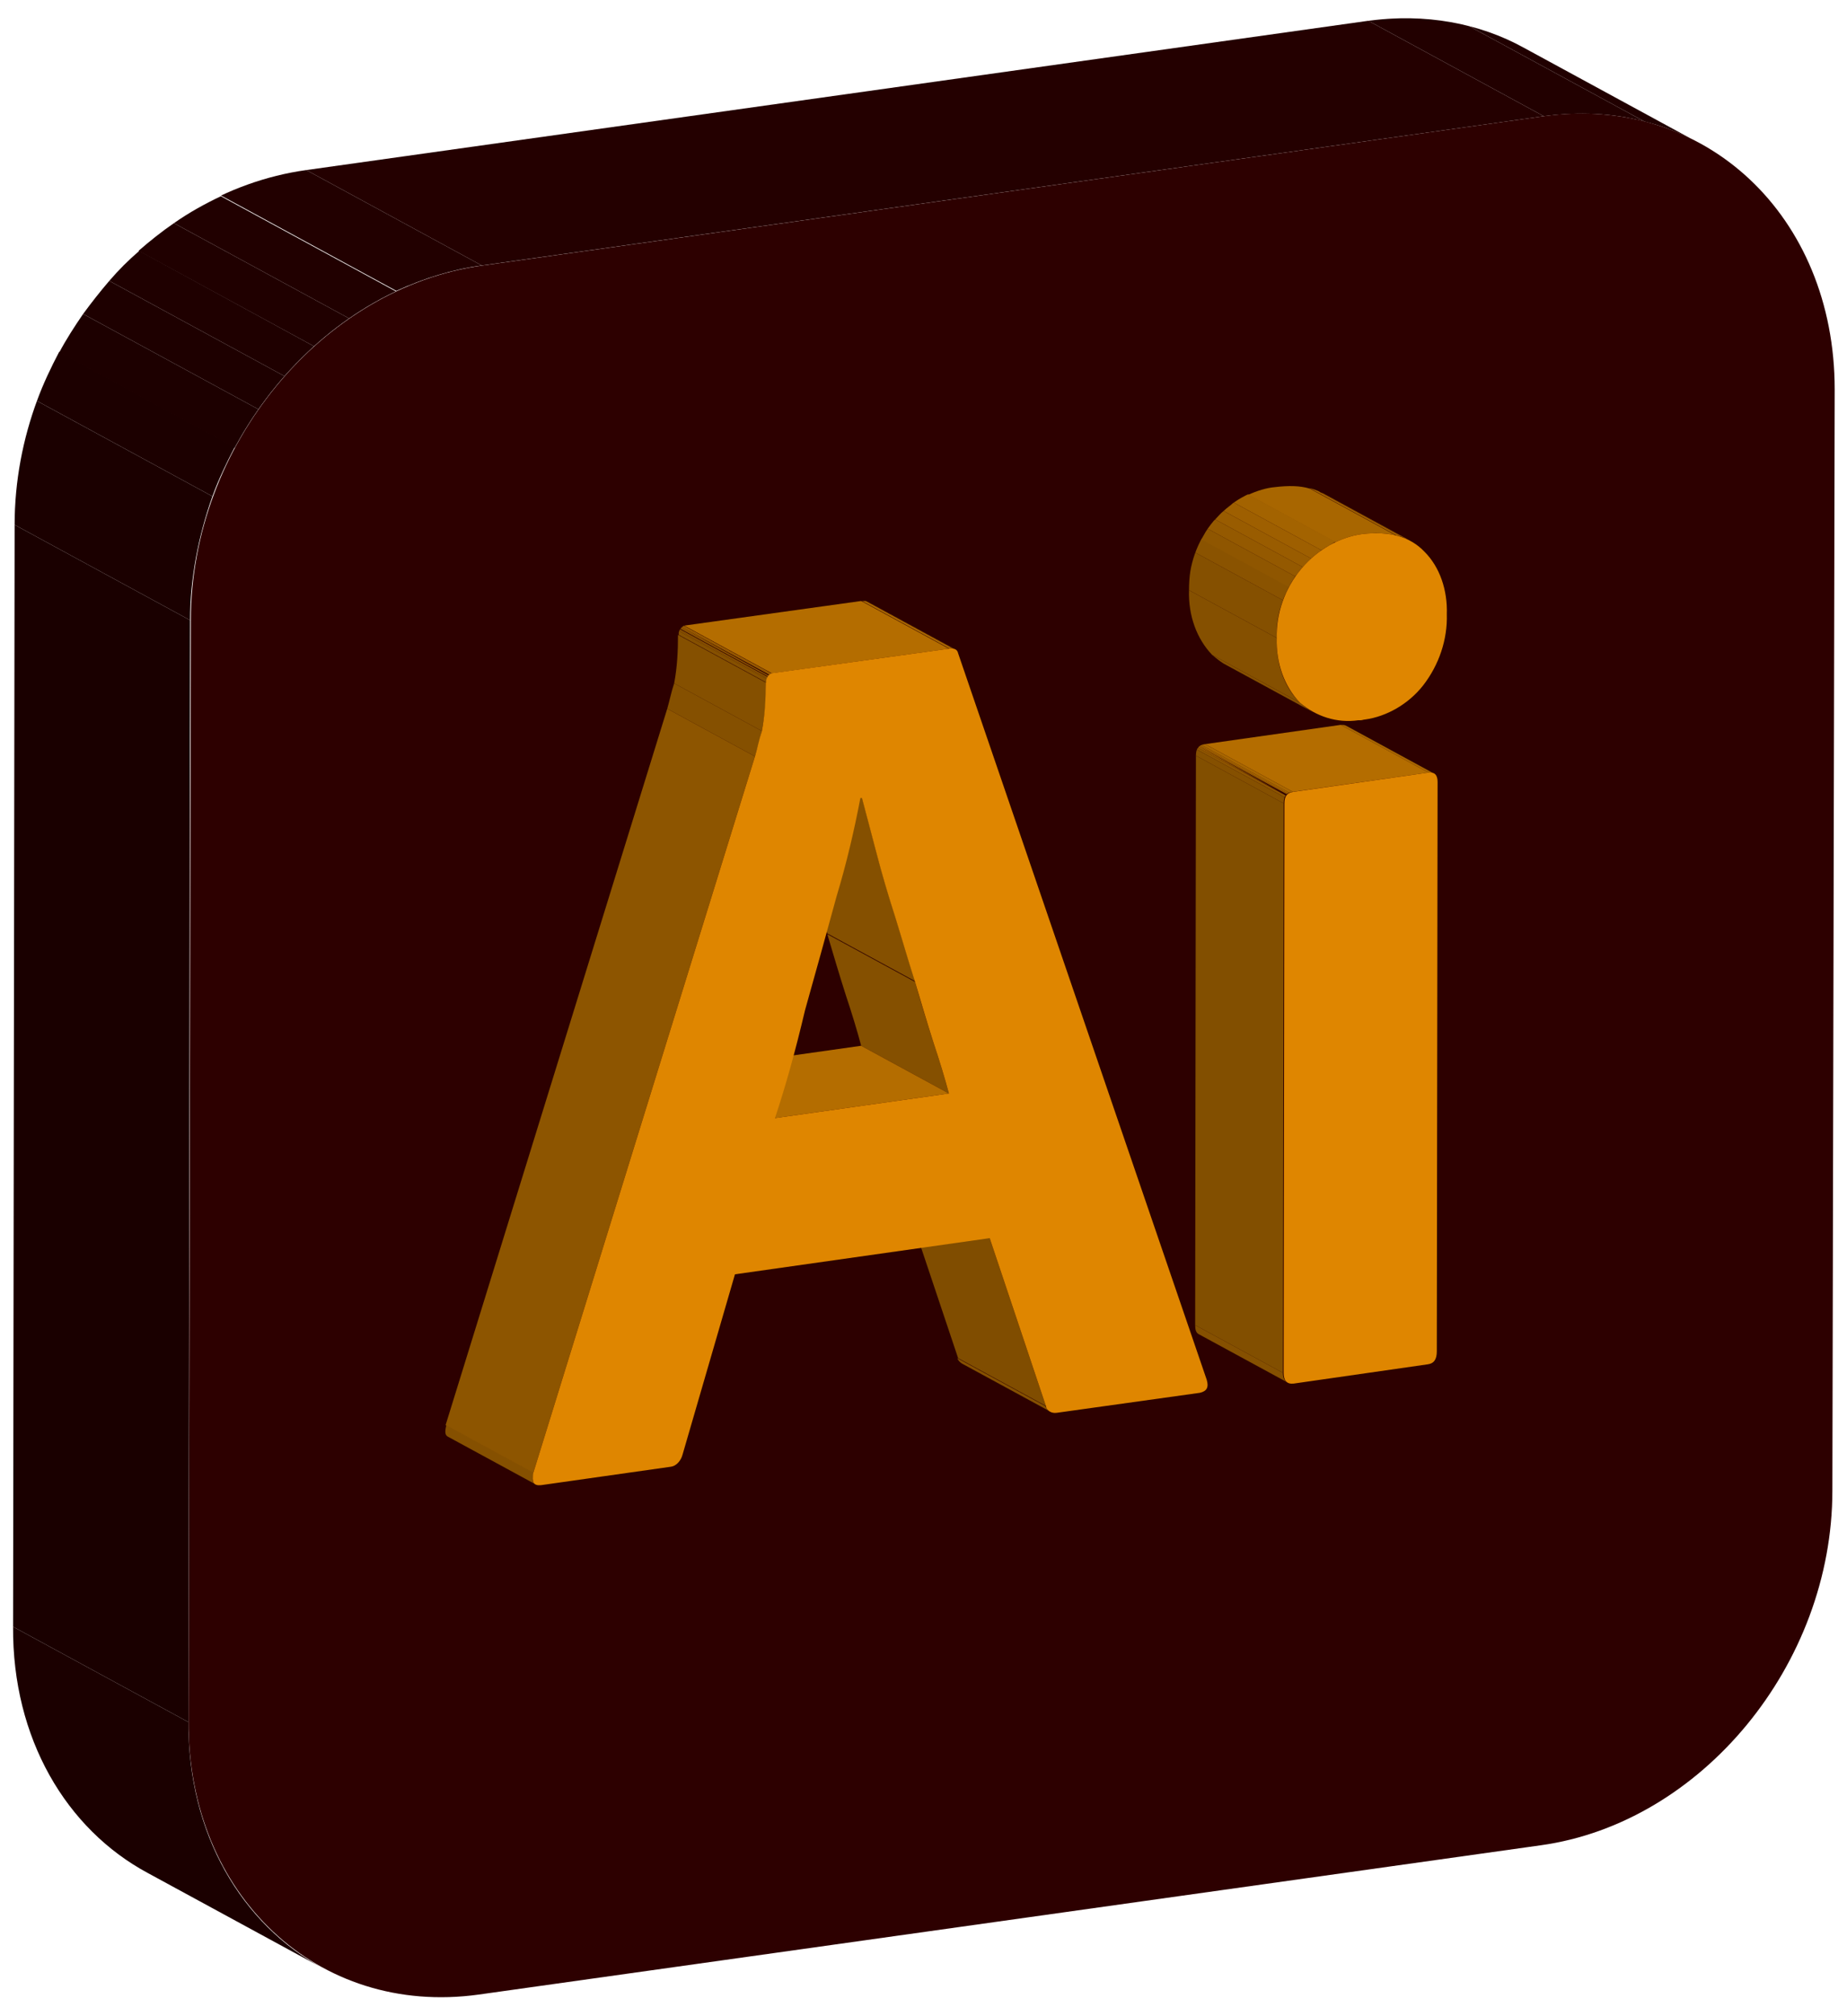 <?xml version="1.0" encoding="utf-8"?>
<!-- Generator: Adobe Illustrator 22.0.0, SVG Export Plug-In . SVG Version: 6.00 Build 0)  -->
<svg version="1.1" id="Calque_1" xmlns="http://www.w3.org/2000/svg" xmlns:xlink="http://www.w3.org/1999/xlink" x="0px" y="0px"
	 viewBox="0 0 240 262" style="enable-background:new 0 0 240 262;" xml:space="preserve">
<style type="text/css">
	.st0{enable-background:new    ;}
	.st1{clip-path:url(#SVGID_2_);enable-background:new    ;}
	.st2{fill:#220000;}
	.st3{fill:#210000;}
	.st4{fill:#200000;}
	.st5{clip-path:url(#SVGID_4_);enable-background:new    ;}
	.st6{fill:#1B0000;}
	.st7{fill:#240000;}
	.st8{fill:#1A0000;}
	.st9{clip-path:url(#SVGID_6_);enable-background:new    ;}
	.st10{fill:#1C0000;}
	.st11{fill:#1D0000;}
	.st12{fill:#1E0000;}
	.st13{fill:#1F0000;}
	.st14{fill:#2D0000;}
	.st15{clip-path:url(#SVGID_8_);enable-background:new    ;}
	.st16{fill:#855000;}
	.st17{clip-path:url(#SVGID_10_);enable-background:new    ;}
	.st18{fill:#A86600;}
	.st19{fill:#A36300;}
	.st20{fill:#9E5F00;}
	.st21{fill:#B46D00;}
	.st22{fill:#824F00;}
	.st23{clip-path:url(#SVGID_12_);enable-background:new    ;}
	.st24{fill:#8A5300;}
	.st25{fill:#8F5600;}
	.st26{fill:#945900;}
	.st27{fill:#995C00;}
	.st28{fill:#DF8600;}
	.st29{clip-path:url(#SVGID_14_);enable-background:new    ;}
	.st30{clip-path:url(#SVGID_16_);enable-background:new    ;}
	.st31{clip-path:url(#SVGID_18_);enable-background:new    ;}
	.st32{clip-path:url(#SVGID_20_);enable-background:new    ;}
	.st33{fill:#804D00;}
	.st34{clip-path:url(#SVGID_22_);enable-background:new    ;}
	.st35{clip-path:url(#SVGID_24_);enable-background:new    ;}
	.st36{clip-path:url(#SVGID_26_);enable-background:new    ;}
	.st37{clip-path:url(#SVGID_28_);enable-background:new    ;}
	.st38{fill:#8D5500;}
	.st39{clip-path:url(#SVGID_30_);enable-background:new    ;}
	.st40{clip-path:url(#SVGID_32_);enable-background:new    ;}
	.st41{clip-path:url(#SVGID_34_);enable-background:new    ;}
</style>
<title>Adobe Illustrator CC logo</title>
<g id="vlpb">
	<g>
		<g class="st0">
			<g class="st0">
				<defs>
					<path id="SVGID_1_" class="st0" d="M198,6.2l22.8,12.4c-5.8-3.2-12.8-4.5-20.2-3.5L177.8,2.7C185.2,1.7,192.2,3,198,6.2z"/>
				</defs>
				<clipPath id="SVGID_2_">
					<use xlink:href="#SVGID_1_"  style="overflow:visible;"/>
				</clipPath>
				<g class="st1">
					<path class="st2" d="M200.6,15.1L177.8,2.7c4.6-0.6,9-0.4,13.1,0.7l22.8,12.4C209.6,14.7,205.2,14.5,200.6,15.1"/>
					<path class="st3" d="M213.7,15.8L190.9,3.4c2.1,0.5,4.1,1.3,6,2.2L219.7,18C217.8,17.1,215.8,16.3,213.7,15.8"/>
					<path class="st4" d="M219.7,18L196.9,5.6c0.4,0.2,0.8,0.4,1.2,0.6l22.8,12.4C220.4,18.4,220.1,18.2,219.7,18"/>
				</g>
			</g>
			<g class="st0">
				<defs>
					<path id="SVGID_3_" class="st0" d="M42,255.8l-22.8-12.4c-10.6-5.7-17.6-17.5-17.5-32l22.8,12.4
						C24.4,238.3,31.4,250.1,42,255.8z"/>
				</defs>
				<clipPath id="SVGID_4_">
					<use xlink:href="#SVGID_3_"  style="overflow:visible;"/>
				</clipPath>
				<g class="st5">
					<path class="st6" d="M42,255.8l-22.8-12.4c-10.6-5.7-17.6-17.5-17.5-32l22.8,12.4C24.4,238.3,31.4,250.1,42,255.8"/>
				</g>
			</g>
			<g>
				<polygon class="st7" points="62.6,34.5 39.8,22.1 177.8,2.7 200.6,15.1 				"/>
			</g>
			<g>
				<polygon class="st8" points="24.5,223.8 1.7,211.4 1.9,68.2 24.7,80.6 				"/>
			</g>
			<g class="st0">
				<defs>
					<path id="SVGID_5_" class="st0" d="M24.7,80.6L1.9,68.2c0-22.6,17-43.2,37.9-46.1l22.8,12.4C41.7,37.4,24.8,58.1,24.7,80.6z"/>
				</defs>
				<clipPath id="SVGID_6_">
					<use xlink:href="#SVGID_5_"  style="overflow:visible;"/>
				</clipPath>
				<g class="st9">
					<path class="st6" d="M24.7,80.6L1.9,68.2c0-5.6,1-11,2.9-16.1l22.8,12.4C25.8,69.6,24.7,75.1,24.7,80.6"/>
					<path class="st10" d="M27.6,64.5L4.8,52.1c0.8-2.2,1.8-4.3,2.9-6.4l22.8,12.4C29.4,60.2,28.4,62.3,27.6,64.5"/>
					<path class="st11" d="M30.5,58.2L7.7,45.8c0.9-1.7,2-3.4,3.1-5l22.8,12.4C32.5,54.8,31.4,56.5,30.5,58.2"/>
					<path class="st12" d="M33.6,53.2L10.8,40.8c1.1-1.5,2.2-2.9,3.4-4.3L37,48.9C35.8,50.2,34.6,51.7,33.6,53.2"/>
					<path class="st13" d="M37,48.9L14.2,36.5c1.2-1.4,2.5-2.7,3.9-3.9L40.8,45C39.5,46.2,38.2,47.5,37,48.9"/>
					<path class="st4" d="M40.8,45L18,32.6c1.5-1.3,3-2.5,4.6-3.6l22.8,12.4C43.8,42.5,42.3,43.7,40.8,45"/>
					<path class="st3" d="M45.4,41.4L22.6,29c2-1.4,4-2.5,6.1-3.5l22.8,12.4C49.4,38.8,47.4,40,45.4,41.4"/>
					<path class="st2" d="M51.5,37.8L28.7,25.4c3.5-1.6,7.2-2.8,11.1-3.3l22.8,12.4C58.8,35,55,36.2,51.5,37.8"/>
				</g>
			</g>
			<g>
				<path class="st14" d="M200.6,15.1c20.9-2.9,37.8,12.9,37.8,35.5l-0.3,143.1c0,22.6-17,43.2-37.9,46.1l-138,19.4
					c-20.9,2.9-37.8-12.9-37.7-35.5l0.3-143.1c0-22.6,17-43.2,37.9-46.1L200.6,15.1z"/>
			</g>
		</g>
	</g>
</g>
<g id="vlpe">
	<g>
		<g class="st0">
			<g class="st0">
				<defs>
					<path id="SVGID_7_" class="st0" d="M167.2,179.6l-11.4-6.2c-0.4-0.2-0.5-0.6-0.5-1.2l11.4,6.2
						C166.7,179,166.9,179.4,167.2,179.6z"/>
				</defs>
				<clipPath id="SVGID_8_">
					<use xlink:href="#SVGID_7_"  style="overflow:visible;"/>
				</clipPath>
				<g class="st15">
					<path class="st16" d="M167.2,179.6l-11.4-6.2c-0.4-0.2-0.5-0.6-0.5-1.2l11.4,6.2C166.7,179,166.9,179.4,167.2,179.6"/>
				</g>
			</g>
			<g class="st0">
				<defs>
					<path id="SVGID_9_" class="st0" d="M174.9,94.3l11.4,6.2c-0.2-0.1-0.4-0.1-0.7-0.1l-11.4-6.2C174.5,94.2,174.7,94.2,174.9,94.3
						z"/>
				</defs>
				<clipPath id="SVGID_10_">
					<use xlink:href="#SVGID_9_"  style="overflow:visible;"/>
				</clipPath>
				<g class="st17">
					<path class="st18" d="M185.6,100.4l-11.4-6.2c0.2,0,0.4,0,0.5,0l11.4,6.2C186,100.4,185.8,100.4,185.6,100.4"/>
					<path class="st19" d="M186.1,100.4l-11.4-6.2c0.1,0,0.1,0,0.2,0.1l11.4,6.2C186.2,100.5,186.2,100.4,186.1,100.4"/>
					<path class="st20" d="M186.3,100.5l-11.4-6.2c0,0,0,0,0,0L186.3,100.5C186.3,100.5,186.3,100.5,186.3,100.5"/>
				</g>
			</g>
			<g>
				<polygon class="st21" points="168,102.9 156.6,96.7 174.2,94.2 185.6,100.4 				"/>
			</g>
			<g>
				<polygon class="st22" points="166.7,178.4 155.3,172.2 155.4,98.2 166.8,104.4 				"/>
			</g>
			<g class="st0">
				<defs>
					<path id="SVGID_11_" class="st0" d="M166.8,104.4l-11.4-6.2c0-1,0.4-1.4,1.2-1.5l11.4,6.2C167.2,103,166.8,103.4,166.8,104.4z"
						/>
				</defs>
				<clipPath id="SVGID_12_">
					<use xlink:href="#SVGID_11_"  style="overflow:visible;"/>
				</clipPath>
				<g class="st23">
					<path class="st16" d="M166.8,104.4l-11.4-6.2c0-0.3,0-0.6,0.1-0.8l11.4,6.2C166.9,103.8,166.8,104.1,166.8,104.4"/>
					<path class="st24" d="M166.9,103.6l-11.4-6.2c0-0.1,0-0.1,0.1-0.2l11.4,6.2C167,103.5,166.9,103.6,166.9,103.6"/>
					<path class="st25" d="M167,103.5l-11.4-6.2c0,0,0-0.1,0.1-0.1l11.4,6.2C167,103.4,167,103.4,167,103.5"/>
					<path class="st26" d="M167.1,103.4l-11.4-6.2c0,0,0-0.1,0.1-0.1L167.1,103.4C167.1,103.3,167.1,103.3,167.1,103.4"/>
					<path class="st27" d="M167.1,103.3l-11.4-6.2c0,0,0.1-0.1,0.1-0.1L167.1,103.3C167.2,103.2,167.2,103.3,167.1,103.3"/>
					<path class="st20" d="M167.2,103.2L155.8,97c0,0,0.1-0.1,0.1-0.1l11.4,6.2C167.3,103.1,167.2,103.2,167.2,103.2"/>
					<path class="st19" d="M167.3,103.1l-11.4-6.2c0.1,0,0.1-0.1,0.2-0.1l11.4,6.2C167.4,103.1,167.4,103.1,167.3,103.1"/>
					<path class="st18" d="M167.5,103l-11.4-6.2c0.1-0.1,0.3-0.1,0.5-0.1l11.4,6.2C167.8,102.9,167.6,103,167.5,103"/>
				</g>
			</g>
			<g>
				<path class="st28" d="M185.6,100.4c0.8-0.1,1.2,0.3,1.2,1.2l-0.1,74c0,1.1-0.4,1.6-1.2,1.7l-17.4,2.5c-0.9,0.1-1.3-0.4-1.3-1.4
					l0.1-74c0-1,0.4-1.4,1.2-1.5L185.6,100.4z"/>
			</g>
		</g>
		<g class="st0">
			<g class="st0">
				<defs>
					<path id="SVGID_13_" class="st0" d="M170.7,92.6l-11.4-6.2c-0.6-0.3-1.2-0.8-1.8-1.3l11.4,6.2C169.4,91.8,170,92.2,170.7,92.6z
						"/>
				</defs>
				<clipPath id="SVGID_14_">
					<use xlink:href="#SVGID_13_"  style="overflow:visible;"/>
				</clipPath>
				<g class="st29">
					<path class="st16" d="M170.7,92.6l-11.4-6.2c-0.6-0.3-1.2-0.8-1.8-1.3l11.4,6.2C169.4,91.8,170,92.2,170.7,92.6"/>
				</g>
			</g>
			<g class="st0">
				<defs>
					<path id="SVGID_15_" class="st0" d="M168.9,91.3l-11.4-6.2c-2-2.1-3.1-5.1-3-8.4l11.4,6.2C165.8,86.2,166.8,89.2,168.9,91.3z"
						/>
				</defs>
				<clipPath id="SVGID_16_">
					<use xlink:href="#SVGID_15_"  style="overflow:visible;"/>
				</clipPath>
				<g class="st30">
					<path class="st16" d="M168.9,91.3l-11.4-6.2c-2-2.1-3.1-5.1-3-8.4l11.4,6.2C165.8,86.2,166.8,89.2,168.9,91.3"/>
				</g>
			</g>
			<g class="st0">
				<defs>
					<path id="SVGID_17_" class="st0" d="M171.9,64.1l11.4,6.2c-1.7-0.9-3.8-1.2-6.3-0.9c-2.9,0.4-5.8,2-7.9,4.5
						c-2.1,2.5-3.3,5.7-3.2,9l-11.4-6.2c-0.1-3.2,1.1-6.5,3.2-9c2.1-2.5,5-4.1,7.9-4.5C168.1,62.9,170.2,63.2,171.9,64.1z"/>
				</defs>
				<clipPath id="SVGID_18_">
					<use xlink:href="#SVGID_17_"  style="overflow:visible;"/>
				</clipPath>
				<g class="st31">
					<path class="st16" d="M165.9,82.9l-11.4-6.2c0-1.7,0.2-3.3,0.8-4.9l11.4,6.2C166.1,79.6,165.8,81.3,165.9,82.9"/>
					<path class="st24" d="M166.7,78l-11.4-6.2c0.2-0.6,0.5-1.2,0.8-1.8l11.4,6.2C167.2,76.9,166.9,77.4,166.7,78"/>
					<path class="st25" d="M167.5,76.3l-11.4-6.2c0.3-0.5,0.5-0.9,0.8-1.4l11.4,6.2C168,75.4,167.7,75.8,167.5,76.3"/>
					<path class="st26" d="M168.3,74.9l-11.4-6.2c0.2-0.3,0.5-0.7,0.8-1c0.1-0.1,0.1-0.1,0.2-0.2l11.4,6.2c-0.1,0.1-0.1,0.1-0.2,0.2
						C168.8,74.2,168.6,74.6,168.3,74.9"/>
					<path class="st27" d="M169.3,73.7l-11.4-6.2c0.4-0.4,0.7-0.8,1.1-1.1l11.4,6.2C170,73,169.6,73.3,169.3,73.7"/>
					<path class="st20" d="M170.4,72.6L159,66.4c0.4-0.4,0.9-0.7,1.3-1.1l11.4,6.2C171.3,71.9,170.8,72.2,170.4,72.6"/>
					<path class="st19" d="M171.7,71.5l-11.4-6.2c0.6-0.4,1.2-0.8,1.8-1.1l11.4,6.2C172.9,70.8,172.3,71.1,171.7,71.5"/>
					<path class="st18" d="M173.6,70.5l-11.4-6.2c1.1-0.5,2.3-0.9,3.5-1c1.7-0.2,3.2-0.2,4.5,0.2l11.4,6.2c-1.3-0.3-2.8-0.4-4.5-0.2
						C175.8,69.6,174.7,70,173.6,70.5"/>
					<path class="st19" d="M181.5,69.6l-11.4-6.2c0.5,0.1,1.1,0.3,1.5,0.6l11.4,6.2C182.6,69.9,182,69.7,181.5,69.6"/>
					<path class="st20" d="M183,70.2L171.6,64c0.1,0,0.2,0.1,0.3,0.1l11.4,6.2C183.2,70.3,183.1,70.2,183,70.2"/>
				</g>
			</g>
			<g>
				<path class="st28" d="M185.1,71.7c2,2,3,5,2.9,8.1c0.1,3.3-1,6.6-3.1,9.3c-1.9,2.4-4.7,4-7.5,4.4c-0.2,0-0.4,0.1-0.6,0.1
					c-0.1,0-0.2,0-0.3,0c-2.8,0.4-5.5-0.5-7.6-2.3c-2-2.1-3.1-5.1-3-8.4c-0.1-3.2,1.1-6.5,3.2-9c2.1-2.5,5-4.1,7.9-4.5
					C180.5,69,183.2,69.7,185.1,71.7z"/>
			</g>
		</g>
		<g class="st0">
			<g class="st0">
				<defs>
					<path id="SVGID_19_" class="st0" d="M136.4,183.4l-11.4-6.2c-0.3-0.2-0.5-0.4-0.6-0.7l11.4,6.2
						C136,183,136.2,183.3,136.4,183.4z"/>
				</defs>
				<clipPath id="SVGID_20_">
					<use xlink:href="#SVGID_19_"  style="overflow:visible;"/>
				</clipPath>
				<g class="st32">
					<path class="st16" d="M136.4,183.4l-11.4-6.2c-0.3-0.2-0.5-0.4-0.6-0.7l11.4,6.2C136,183,136.2,183.3,136.4,183.4"/>
				</g>
			</g>
			<g>
				<polygon class="st33" points="135.9,182.7 124.5,176.5 117.2,154.7 128.6,160.9 				"/>
			</g>
			<g class="st0">
				<defs>
					<path id="SVGID_21_" class="st0" d="M123.3,142.1l-11.4-6.2c-0.5-1.9-1.2-4.2-2-6.6c-0.8-2.5-1.6-5.2-2.4-7.9l11.4,6.2
						c0.8,2.8,1.6,5.4,2.4,7.9C122.1,137.9,122.8,140.2,123.3,142.1z"/>
				</defs>
				<clipPath id="SVGID_22_">
					<use xlink:href="#SVGID_21_"  style="overflow:visible;"/>
				</clipPath>
				<g class="st34">
					<path class="st16" d="M123.3,142.1l-11.4-6.2c-0.5-1.9-1.2-4.2-2-6.6c-0.8-2.5-1.6-5.2-2.4-7.9l11.4,6.2
						c0.8,2.8,1.6,5.4,2.4,7.9C122.1,137.9,122.8,140.2,123.3,142.1"/>
				</g>
			</g>
			<g>
				<polygon class="st21" points="100.7,145.3 89.3,139.1 111.9,135.9 123.3,142.1 				"/>
			</g>
			<g class="st0">
				<defs>
					<path id="SVGID_23_" class="st0" d="M69.6,192.9l-11.4-6.2c-0.4-0.2-0.4-0.7-0.2-1.5l11.4,6.2
						C69.1,192.2,69.2,192.7,69.6,192.9z"/>
				</defs>
				<clipPath id="SVGID_24_">
					<use xlink:href="#SVGID_23_"  style="overflow:visible;"/>
				</clipPath>
				<g class="st35">
					<path class="st16" d="M69.6,192.9l-11.4-6.2c-0.4-0.2-0.4-0.7-0.2-1.5l11.4,6.2C69.1,192.2,69.2,192.7,69.6,192.9"/>
				</g>
			</g>
			<g class="st0">
				<defs>
					<path id="SVGID_25_" class="st0" d="M112.8,78.2l11.4,6.2c-0.2-0.1-0.5-0.1-0.8-0.1l-11.4-6.2C112.3,78,112.6,78.1,112.8,78.2z
						"/>
				</defs>
				<clipPath id="SVGID_26_">
					<use xlink:href="#SVGID_25_"  style="overflow:visible;"/>
				</clipPath>
				<g class="st36">
					<path class="st18" d="M123.3,84.3l-11.4-6.2c0.2,0,0.5,0,0.6,0l11.4,6.2C123.8,84.3,123.6,84.2,123.3,84.3"/>
					<path class="st19" d="M124,84.3l-11.4-6.2c0.1,0,0.1,0,0.2,0.1l11.4,6.2C124.1,84.3,124,84.3,124,84.3"/>
					<path class="st20" d="M124.1,84.4l-11.4-6.2c0,0,0,0,0,0L124.1,84.4C124.1,84.4,124.1,84.4,124.1,84.4"/>
				</g>
			</g>
			<g class="st0">
				<defs>
					<path id="SVGID_27_" class="st0" d="M118.9,127.5l-11.4-6.2c-0.9-2.8-1.7-5.6-2.6-8.5c-0.9-2.8-1.7-5.5-2.4-8.2
						c-0.7-2.6-1.3-5-1.9-7.2l11.4,6.2c0.6,2.2,1.2,4.6,1.9,7.2c0.7,2.7,1.5,5.4,2.4,8.2C117.2,121.9,118,124.7,118.9,127.5z"/>
				</defs>
				<clipPath id="SVGID_28_">
					<use xlink:href="#SVGID_27_"  style="overflow:visible;"/>
				</clipPath>
				<g class="st37">
					<path class="st16" d="M118.9,127.5l-11.4-6.2c-0.9-2.8-1.7-5.6-2.6-8.5c-0.9-2.8-1.7-5.5-2.4-8.2c-0.7-2.6-1.3-5-1.9-7.2
						l11.4,6.2c0.6,2.2,1.2,4.6,1.9,7.2c0.7,2.7,1.5,5.4,2.4,8.2C117.2,121.9,118,124.7,118.9,127.5"/>
				</g>
			</g>
			<g>
				<polygon class="st38" points="69.3,191.4 57.9,185.2 86.7,92.1 98.1,98.3 				"/>
			</g>
			<g class="st0">
				<defs>
					<path id="SVGID_29_" class="st0" d="M98.1,98.3l-11.4-6.2c0.3-1,0.5-2.1,0.9-3.3L99,95C98.7,96.2,98.4,97.3,98.1,98.3z"/>
				</defs>
				<clipPath id="SVGID_30_">
					<use xlink:href="#SVGID_29_"  style="overflow:visible;"/>
				</clipPath>
				<g class="st39">
					<path class="st16" d="M98.1,98.3l-11.4-6.2c0.3-1,0.5-2.1,0.9-3.3L99,95C98.7,96.2,98.4,97.3,98.1,98.3"/>
				</g>
			</g>
			<g>
				<polygon class="st21" points="100.3,87.5 88.9,81.3 111.9,78.1 123.3,84.3 				"/>
			</g>
			<g class="st0">
				<defs>
					<path id="SVGID_31_" class="st0" d="M99,95l-11.4-6.2c0.4-2.1,0.5-4.2,0.5-6.3l11.4,6.2C99.6,90.8,99.4,92.9,99,95z"/>
				</defs>
				<clipPath id="SVGID_32_">
					<use xlink:href="#SVGID_31_"  style="overflow:visible;"/>
				</clipPath>
				<g class="st40">
					<path class="st16" d="M99,95l-11.4-6.2c0.4-2.1,0.5-4.2,0.5-6.3l11.4,6.2C99.6,90.8,99.4,92.9,99,95"/>
				</g>
			</g>
			<g>
				<path class="st28" d="M156.8,179.3c0.3,1,0,1.5-0.9,1.7l-18.6,2.6c-0.7,0.1-1.3-0.3-1.4-0.9l-7.3-21.8l-33.1,4.7L88.7,189
					c-0.2,0.8-0.8,1.5-1.5,1.6L70.3,193c-1,0.1-1.2-0.4-1-1.6l28.8-93.1c0.3-1,0.5-2.1,0.9-3.3c0.4-2.1,0.5-4.2,0.5-6.3
					c-0.1-0.5,0.3-1,0.7-1.2l23.1-3.2c0.7-0.1,1.1,0.1,1.2,0.6L156.8,179.3z M100.7,145.3l22.6-3.2c-0.5-1.9-1.2-4.2-2-6.6
					c-0.8-2.5-1.6-5.2-2.4-7.9c-0.9-2.8-1.7-5.6-2.6-8.5c-0.9-2.8-1.7-5.5-2.4-8.2c-0.7-2.6-1.3-5-1.9-7.2l-0.2,0
					c-0.8,4.2-1.8,8.5-3.1,12.8c-1.3,4.8-2.7,9.8-4.1,14.8C103.4,136.4,102.1,141.1,100.7,145.3"/>
			</g>
			<g class="st0">
				<defs>
					<path id="SVGID_33_" class="st0" d="M99.6,88.7l-11.4-6.2c-0.1-0.5,0.3-1,0.7-1.2l11.4,6.2C99.9,87.7,99.5,88.2,99.6,88.7z"/>
				</defs>
				<clipPath id="SVGID_34_">
					<use xlink:href="#SVGID_33_"  style="overflow:visible;"/>
				</clipPath>
				<g class="st41">
					<path class="st16" d="M99.6,88.7l-11.4-6.2c0-0.2,0-0.3,0-0.5l11.4,6.2C99.6,88.4,99.5,88.5,99.6,88.7"/>
					<path class="st24" d="M99.6,88.2L88.2,82c0-0.1,0-0.1,0.1-0.1l11.4,6.2C99.7,88.1,99.6,88.2,99.6,88.2"/>
					<path class="st25" d="M99.7,88.1l-11.4-6.2c0,0,0-0.1,0.1-0.1l11.4,6.2C99.7,88,99.7,88,99.7,88.1"/>
					<path class="st26" d="M99.8,87.9l-11.4-6.2c0,0,0.1-0.1,0.1-0.1l11.4,6.2C99.8,87.9,99.8,87.9,99.8,87.9"/>
					<path class="st27" d="M99.9,87.8l-11.4-6.2c0,0,0.1-0.1,0.1-0.1L99.9,87.8C99.9,87.8,99.9,87.8,99.9,87.8"/>
					<path class="st20" d="M100,87.7l-11.4-6.2c0,0,0.1-0.1,0.1-0.1l11.4,6.2C100,87.7,100,87.7,100,87.7"/>
					<path class="st19" d="M100.1,87.6l-11.4-6.2c0,0,0.1-0.1,0.1-0.1l11.4,6.2C100.2,87.6,100.1,87.6,100.1,87.6"/>
					<path class="st18" d="M100.2,87.6l-11.4-6.2c0,0,0.1,0,0.1,0L100.2,87.6C100.3,87.5,100.2,87.5,100.2,87.6"/>
				</g>
			</g>
		</g>
	</g>
</g>
</svg>
